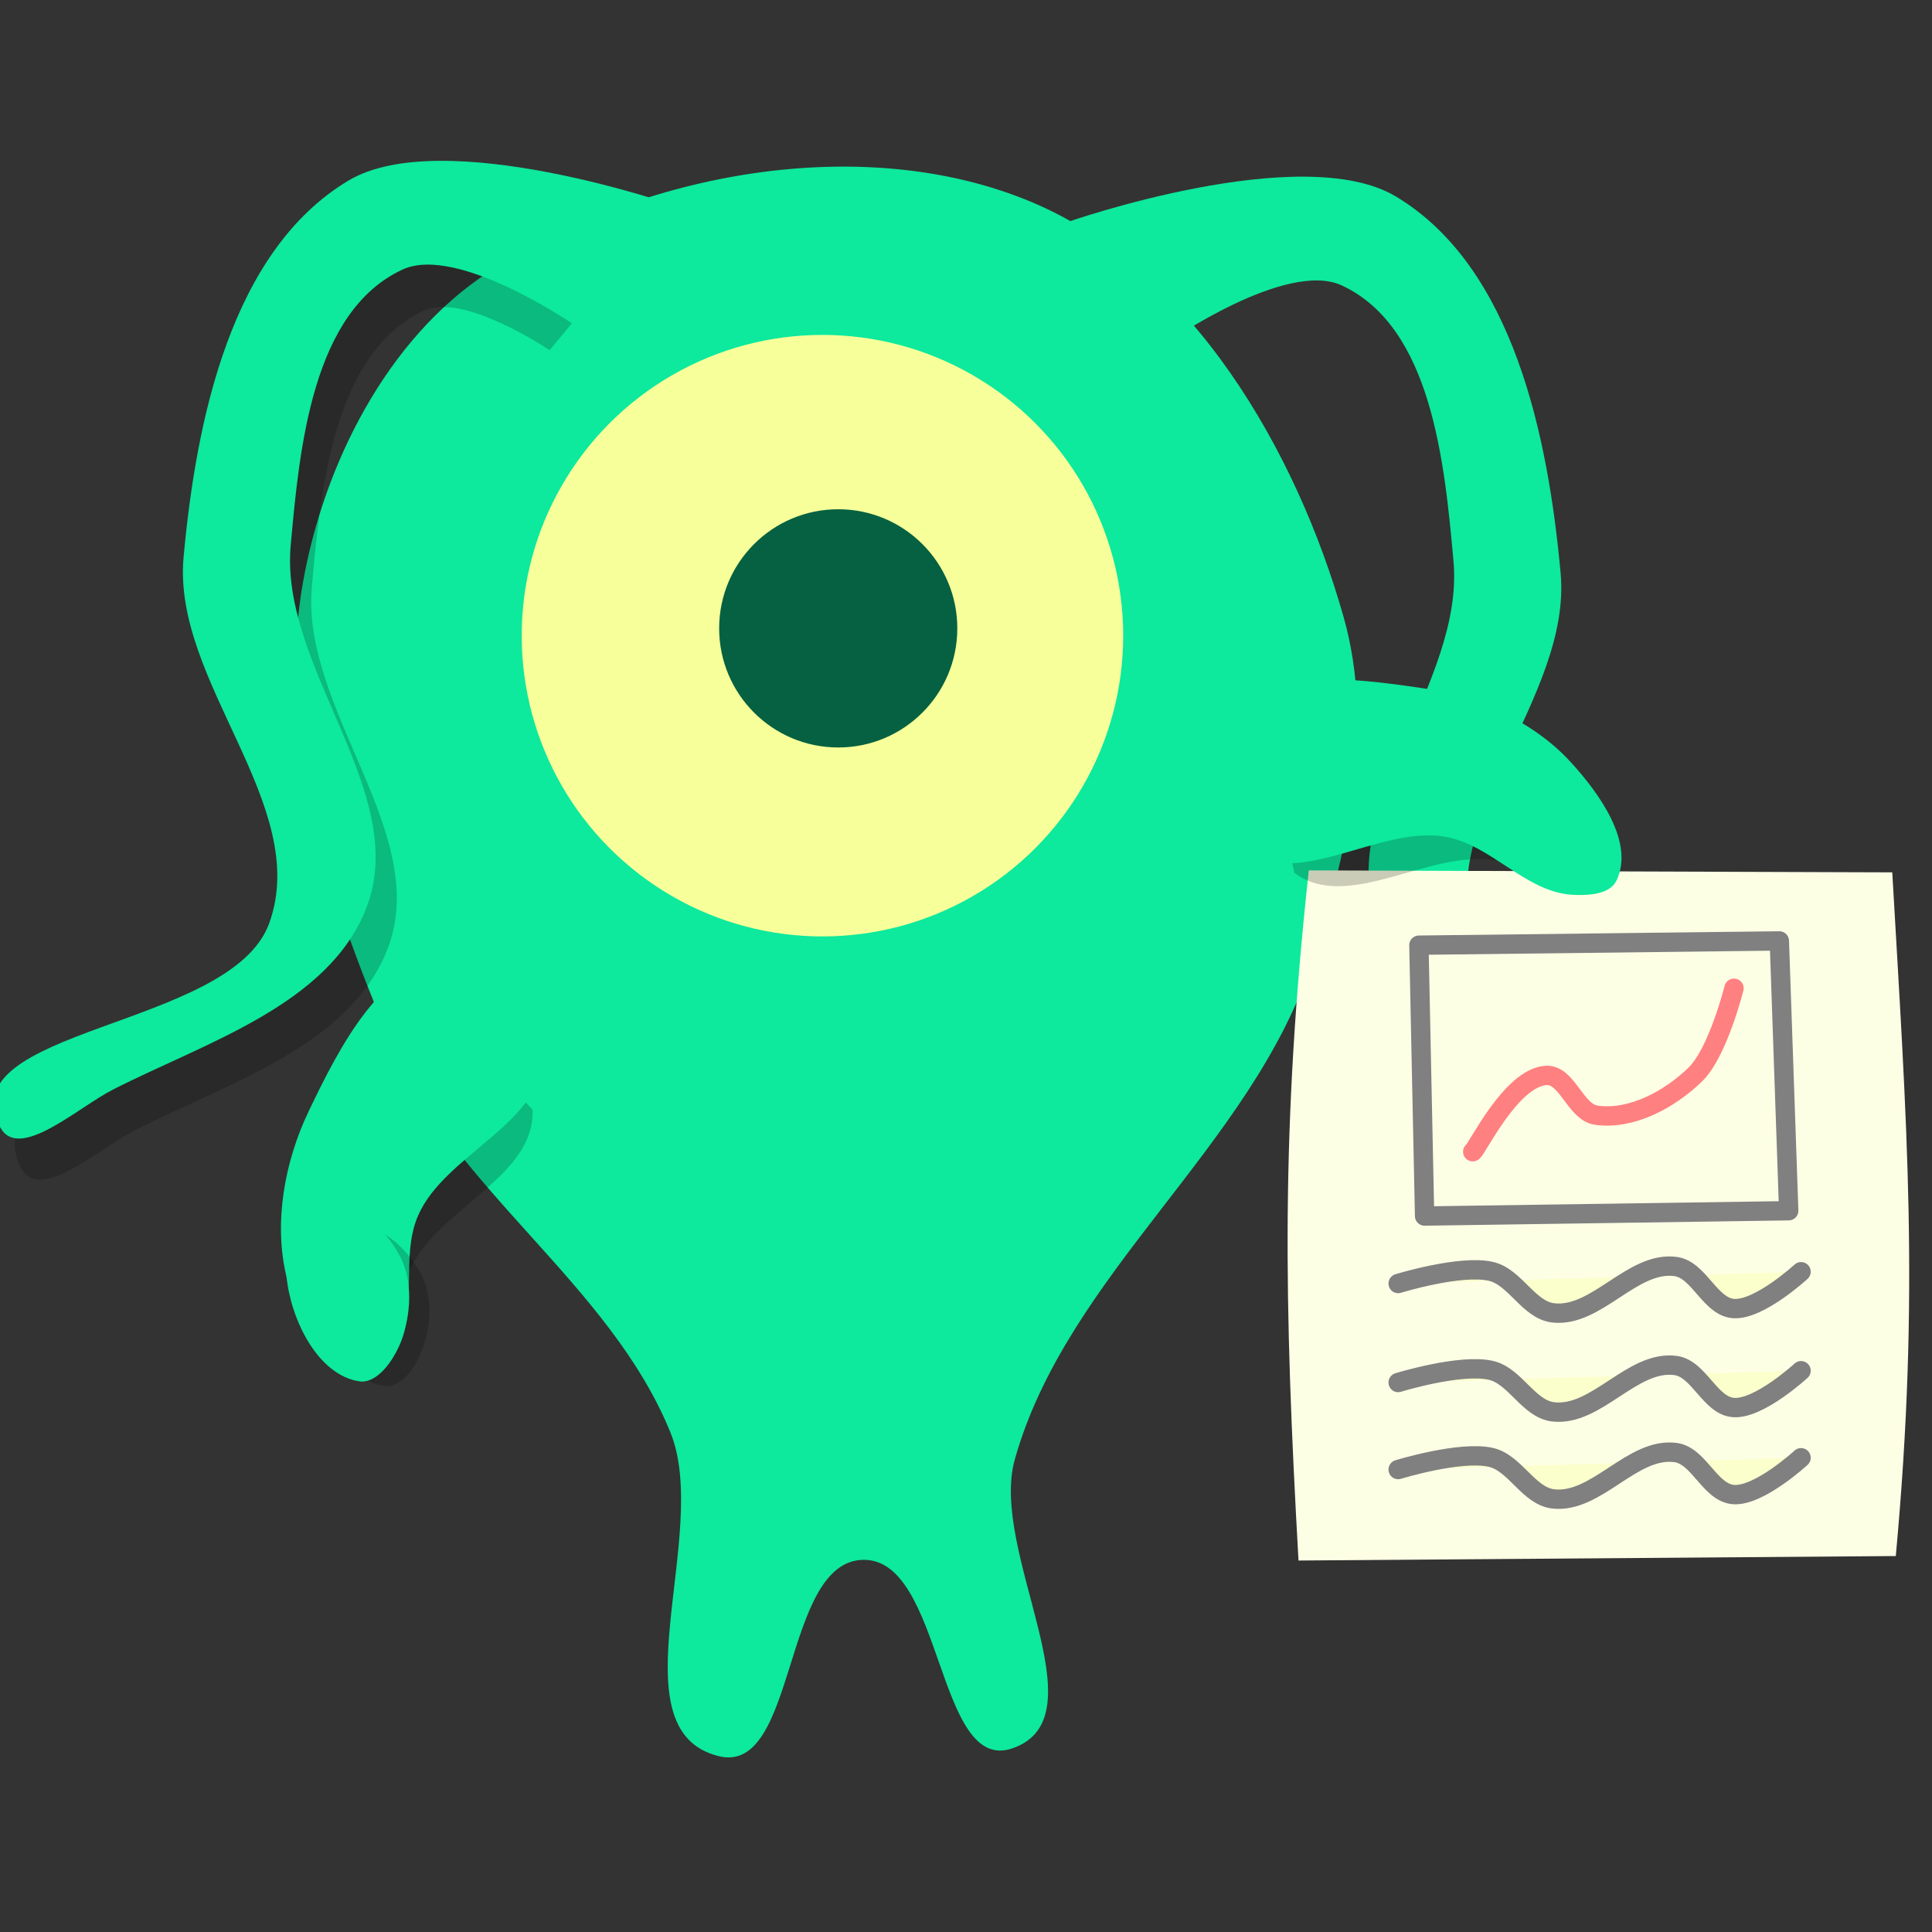 <?xml version="1.0" encoding="UTF-8" standalone="no"?>
<svg
   inkscape:export-ydpi="100"
   inkscape:export-xdpi="100"
   inkscape:export-filename="logo-phd.png"
   sodipodi:docname="logo-phd.svg"
   inkscape:version="1.2.2 (b0a8486541, 2022-12-01)"
   id="svg8"
   version="1.1"
   viewBox="0 0 5.292 5.292"
   height="20"
   width="20"
   xmlns:inkscape="http://www.inkscape.org/namespaces/inkscape"
   xmlns:sodipodi="http://sodipodi.sourceforge.net/DTD/sodipodi-0.dtd"
   xmlns="http://www.w3.org/2000/svg"
   xmlns:svg="http://www.w3.org/2000/svg"
   xmlns:rdf="http://www.w3.org/1999/02/22-rdf-syntax-ns#"
   xmlns:cc="http://creativecommons.org/ns#"
   xmlns:dc="http://purl.org/dc/elements/1.1/">
  <rect x="0" y="0" width="5.292" height="5.292" fill="#333333" stroke="none"/>
  <defs
     id="defs2" />
  <sodipodi:namedview
     inkscape:snap-global="true"
     inkscape:snap-object-midpoints="true"
     inkscape:document-rotation="0"
     inkscape:window-maximized="1"
     inkscape:window-y="0"
     inkscape:window-x="0"
     inkscape:window-height="1037"
     inkscape:window-width="1916"
     fit-margin-bottom="1"
     fit-margin-right="1"
     fit-margin-top="1"
     fit-margin-left="1"
     showgrid="false"
     inkscape:current-layer="layer1"
     inkscape:document-units="mm"
     inkscape:cy="12.345234"
     inkscape:cx="16.571708"
     inkscape:zoom="25.434916"
     inkscape:pageshadow="2"
     inkscape:pageopacity="0.0"
     borderopacity="1.0"
     bordercolor="#666666"
     pagecolor="#ffffff"
     id="base"
     inkscape:pagecheckerboard="0"
     inkscape:showpageshadow="2"
     inkscape:deskcolor="#d1d1d1" />
  <g
     transform="matrix(0.106,0,0,0.106,-9.384,-6.949)"
     id="layer1"
     inkscape:label="Calque 1"
     inkscape:groupmode="layer">
    <g
       id="g10110"
       transform="translate(-23.267,-103.422)"
       inkscape:label="student">
      <g
         id="g65277"
         inkscape:label="body"
         transform="translate(-0.622,4.146)">
        <path
           id="path1364"
           style="fill:#0de99d;fill-opacity:1;stroke-width:0.265;stroke-linecap:round;stroke-linejoin:round;stroke-miterlimit:10"
           d="m 120.244,179.894 c -0.698,3.975 0.685,8.183 2.278,11.892 1.63,3.794 5.669,6.239 7.221,10.066 1.059,2.612 -1.489,7.683 1.246,8.361 2.038,0.506 1.635,-5.037 3.734,-5.073 2.07,-0.035 1.892,5.543 3.851,4.873 2.355,-0.806 -0.606,-5.072 0.067,-7.468 1.348,-4.799 6.126,-8.097 7.673,-12.835 0.927,-2.842 1.639,-6.054 0.824,-8.931 -1.217,-4.298 -3.929,-8.983 -8.046,-10.718 -4.36,-1.839 -10.123,-0.775 -14.078,1.823 -2.597,1.706 -4.232,4.95 -4.77,8.011 z"
           sodipodi:nodetypes="aaaaaaaaaaaa"
           inkscape:label="body" />
        <path
           style="fill:#000000;fill-opacity:0.2;stroke:none;stroke-width:0.265px;stroke-linecap:butt;stroke-linejoin:miter;stroke-opacity:1"
           d="m 129.198,170.766 c 0,0 -5.199,-1.495 -7.236,-0.202 -2.99,1.897 -3.933,6.207 -4.255,9.733 -0.294,3.223 3.312,6.41 2.213,9.455 -0.987,2.735 -8.309,2.693 -6.955,5.266 0.477,0.908 2.006,-0.504 2.92,-0.969 2.39,-1.217 5.568,-2.186 6.543,-4.685 1.16,-2.974 -2.239,-6.195 -1.953,-9.374 0.23,-2.554 0.57,-6.034 2.888,-7.129 1.029,-0.486 3.257,1.02 3.257,1.02"
           id="path1825"
           sodipodi:nodetypes="caaaaaaaac"
           inkscape:label="antenae" />
        <path
           style="fill:#0de99d;fill-opacity:1;stroke:none;stroke-width:0.265px;stroke-linecap:butt;stroke-linejoin:miter;stroke-opacity:1"
           d="m 129.909,170.163 c 0,0 -6.058,-2.122 -8.493,-0.661 -3.036,1.822 -3.933,6.207 -4.255,9.733 -0.294,3.223 3.312,6.41 2.213,9.455 -0.987,2.735 -8.309,2.693 -6.955,5.266 0.477,0.908 2.006,-0.504 2.92,-0.969 2.39,-1.217 5.568,-2.186 6.543,-4.685 1.16,-2.974 -2.239,-6.195 -1.953,-9.374 0.23,-2.554 0.563,-6.05 2.888,-7.129 1.436,-0.667 4.514,1.479 4.514,1.479"
           id="path10103"
           sodipodi:nodetypes="caaaaaaaac"
           inkscape:label="antenae" />
        <path
           style="fill:#0de99d;fill-opacity:1;stroke:none;stroke-width:0.265px;stroke-linecap:butt;stroke-linejoin:miter;stroke-opacity:1"
           d="m 139.997,170.572 c 0,0 6.058,-2.122 8.493,-0.661 3.036,1.822 3.933,6.207 4.255,9.733 0.294,3.223 -3.312,6.41 -2.213,9.455 0.987,2.735 8.309,2.693 6.955,5.266 -0.477,0.908 -2.006,-0.504 -2.92,-0.969 -2.39,-1.217 -5.568,-2.186 -6.543,-4.685 -1.16,-2.974 2.239,-6.195 1.953,-9.374 -0.23,-2.554 -0.563,-6.05 -2.888,-7.129 -1.436,-0.667 -4.514,1.479 -4.514,1.479"
           id="path4975"
           sodipodi:nodetypes="caaaaaaaac"
           inkscape:label="antenae2" />
      </g>
      <g
         id="g65218-3"
         inkscape:label="eye"
         transform="translate(-5.745,1.791)">
        <circle
           style="fill:#f6ff99;fill-opacity:1;stroke:none;stroke-width:1;stroke-linecap:round;stroke-linejoin:round;stroke-miterlimit:4;stroke-dasharray:none;stroke-opacity:1"
           id="path1152-3-6"
           cx="138.793"
           cy="183.614"
           r="7.772"
           inkscape:label="iris" />
        <ellipse
           style="fill:#056141;fill-opacity:1;stroke:none;stroke-width:1;stroke-linecap:round;stroke-linejoin:round;stroke-miterlimit:4;stroke-dasharray:none;stroke-opacity:1"
           id="ellipse1404-6-7"
           cx="139.201"
           cy="183.425"
           rx="3.077"
           ry="3.078"
           inkscape:label="pupil" />
      </g>
      <g
         id="g2340"
         transform="rotate(11.183,127.651,184.17)">
        <g
           id="g65222"
           inkscape:label="arm2"
           transform="translate(-7.349,1.895)">
          <path
             id="path1190-5"
             style="fill:#000000;fill-opacity:0.2;stroke:none;stroke-width:3.78;stroke-linecap:round;stroke-linejoin:round;stroke-miterlimit:4;stroke-dasharray:none;stroke-opacity:1"
             d="m 321.57,144.4 c -5.146,0.978 -7.839,6.729 -9.57,12.348 3.542,4.358 7.532,8.462 11.154,12.77 1.462,-6.378 10.256,-11.253 8.688,-17.605 z"
             transform="matrix(0.265,0,0,0.265,47.621,155.654)"
             inkscape:label="shadow" />
          <path
             sodipodi:nodetypes="caaaaac"
             d="m 132.815,192.485 c -1.784,0.329 -2.469,2.829 -2.921,4.582 -0.36,1.398 -0.337,3.012 0.272,4.323 0.46,0.991 1.275,2.327 2.368,2.27 0.404,-0.021 0.65,-0.543 0.782,-0.925 0.389,-1.123 -0.379,-2.402 -0.127,-3.564 0.369,-1.704 2.742,-2.988 2.333,-4.684"
             style="fill:#0de99d;fill-opacity:1;stroke:none;stroke-width:1;stroke-linecap:round;stroke-linejoin:round;stroke-miterlimit:4;stroke-dasharray:none;stroke-opacity:1"
             id="path1134-7"
             inkscape:label="arm" />
        </g>
        <g
           id="g73826"
           inkscape:label="hand2"
           transform="translate(-7.349,1.895)">
          <path
             sodipodi:nodetypes="aaaaaa"
             d="m 131.478,199.807 c -0.547,0.291 -0.575,1.224 -0.393,1.817 0.286,0.935 1.141,2.081 2.118,2.03 0.36,-0.019 0.601,-0.479 0.699,-0.827 0.2,-0.709 0.121,-1.607 -0.337,-2.184 -0.466,-0.587 -1.425,-1.187 -2.087,-0.836 z"
             style="fill:#000000;fill-opacity:0.2;stroke:none;stroke-width:1;stroke-linecap:round;stroke-linejoin:round;stroke-miterlimit:4;stroke-dasharray:none;stroke-opacity:1"
             id="path74311"
             inkscape:label="shadow" />
          <path
             sodipodi:nodetypes="aaaaaa"
             d="m 130.606,199.359 c -0.612,0.325 -0.642,1.369 -0.44,2.031 0.32,1.046 1.276,2.327 2.368,2.27 0.403,-0.021 0.672,-0.536 0.782,-0.925 0.223,-0.793 0.136,-1.797 -0.377,-2.442 -0.521,-0.656 -1.593,-1.328 -2.333,-0.935 z"
             style="fill:#0de99d;fill-opacity:1;stroke:none;stroke-width:1;stroke-linecap:round;stroke-linejoin:round;stroke-miterlimit:4;stroke-dasharray:none;stroke-opacity:1"
             id="path73824"
             inkscape:label="hand" />
        </g>
      </g>
      <path
         id="rect3595"
         style="fill:#fdffe5;fill-opacity:1;stroke:none;stroke-width:0.5;stroke-linecap:round;stroke-linejoin:round;stroke-dasharray:none;stroke-opacity:1"
         d="m 145.616,191.47 c -0.723,6.64 -0.641,11.194 -0.266,17.834 l 15.434,-0.116 c 0.627,-6.778 0.284,-11.141 -0.091,-17.667 z"
         sodipodi:nodetypes="ccccc" />
      <g
         id="g2332"
         inkscape:label="arm2"
         transform="matrix(-0.386,0.923,0.923,0.386,16.746,-9.207)">
        <path
           id="path2328"
           style="fill:#000000;fill-opacity:0.2;stroke:none;stroke-width:3.78;stroke-linecap:round;stroke-linejoin:round;stroke-miterlimit:4;stroke-dasharray:none;stroke-opacity:1"
           d="m 321.57,144.4 c -5.146,0.978 -7.839,6.729 -9.57,12.348 3.542,4.358 7.532,8.462 11.154,12.77 1.462,-6.378 10.256,-11.253 8.688,-17.605 z"
           transform="matrix(0.265,0,0,0.265,47.621,155.654)"
           inkscape:label="shadow" />
        <path
           sodipodi:nodetypes="caaaaac"
           d="m 132.815,192.485 c -1.784,0.329 -2.469,2.829 -2.921,4.582 -0.36,1.398 -0.337,3.012 0.272,4.323 0.46,0.991 1.275,2.327 2.368,2.27 0.404,-0.021 0.65,-0.543 0.782,-0.925 0.389,-1.123 -0.379,-2.402 -0.127,-3.564 0.369,-1.704 2.742,-2.988 2.333,-4.684"
           style="fill:#0de99d;fill-opacity:1;stroke:none;stroke-width:1;stroke-linecap:round;stroke-linejoin:round;stroke-miterlimit:4;stroke-dasharray:none;stroke-opacity:1"
           id="path2330"
           inkscape:label="arm" />
      </g>
      <path
         style="fill:#faffcc;fill-opacity:1;stroke:#808080;stroke-width:0.5;stroke-linecap:round;stroke-linejoin:round;stroke-dasharray:none;stroke-opacity:1"
         d="m 147.925,202.146 c 0,0 1.613,-0.497 2.399,-0.314 0.628,0.146 0.97,1.001 1.611,1.073 1.118,0.126 2.041,-1.346 3.156,-1.199 0.615,0.081 0.89,1.049 1.508,1.087 0.659,0.041 1.737,-0.952 1.737,-0.952"
         id="path3661"
         sodipodi:nodetypes="caaaac" />
      <path
         style="fill:#faffcc;fill-opacity:1;stroke:#808080;stroke-width:0.5;stroke-linecap:round;stroke-linejoin:round;stroke-dasharray:none;stroke-opacity:1"
         d="m 147.925,204.704 c 0,0 1.613,-0.497 2.399,-0.314 0.628,0.146 0.97,1.001 1.611,1.073 1.118,0.126 2.041,-1.346 3.156,-1.199 0.615,0.081 0.89,1.049 1.508,1.087 0.659,0.041 1.737,-0.952 1.737,-0.952"
         id="path3663"
         sodipodi:nodetypes="caaaac" />
      <path
         style="fill:#faffcc;fill-opacity:1;stroke:#808080;stroke-width:0.5;stroke-linecap:round;stroke-linejoin:round;stroke-dasharray:none;stroke-opacity:1"
         d="m 147.925,206.953 c 0,0 1.613,-0.497 2.399,-0.314 0.628,0.146 0.97,1.001 1.611,1.073 1.118,0.126 2.041,-1.346 3.156,-1.199 0.615,0.081 0.89,1.049 1.508,1.087 0.659,0.041 1.737,-0.952 1.737,-0.952"
         id="path3665"
         sodipodi:nodetypes="caaaac" />
      <path
         style="fill:none;fill-opacity:1;stroke:#808080;stroke-width:0.5;stroke-linecap:round;stroke-linejoin:round;stroke-dasharray:none;stroke-opacity:1"
         d="m 148.608,200.402 -0.147,-6.999 9.314,-0.11 0.242,6.972 z"
         id="path3847"
         sodipodi:nodetypes="ccccc" />
      <path
         style="fill:none;fill-opacity:1;stroke:#ff8080;stroke-width:0.5;stroke-linecap:round;stroke-linejoin:round;stroke-dasharray:none;stroke-opacity:1"
         d="m 149.852,198.74 c 0.102,-0.042 0.982,-1.908 1.89,-1.971 0.553,-0.039 0.757,0.952 1.306,1.028 0.913,0.127 1.895,-0.411 2.556,-1.053 0.584,-0.567 0.999,-2.228 0.999,-2.228"
         id="path3849"
         sodipodi:nodetypes="caaac" />
    </g>
  </g>
</svg>
